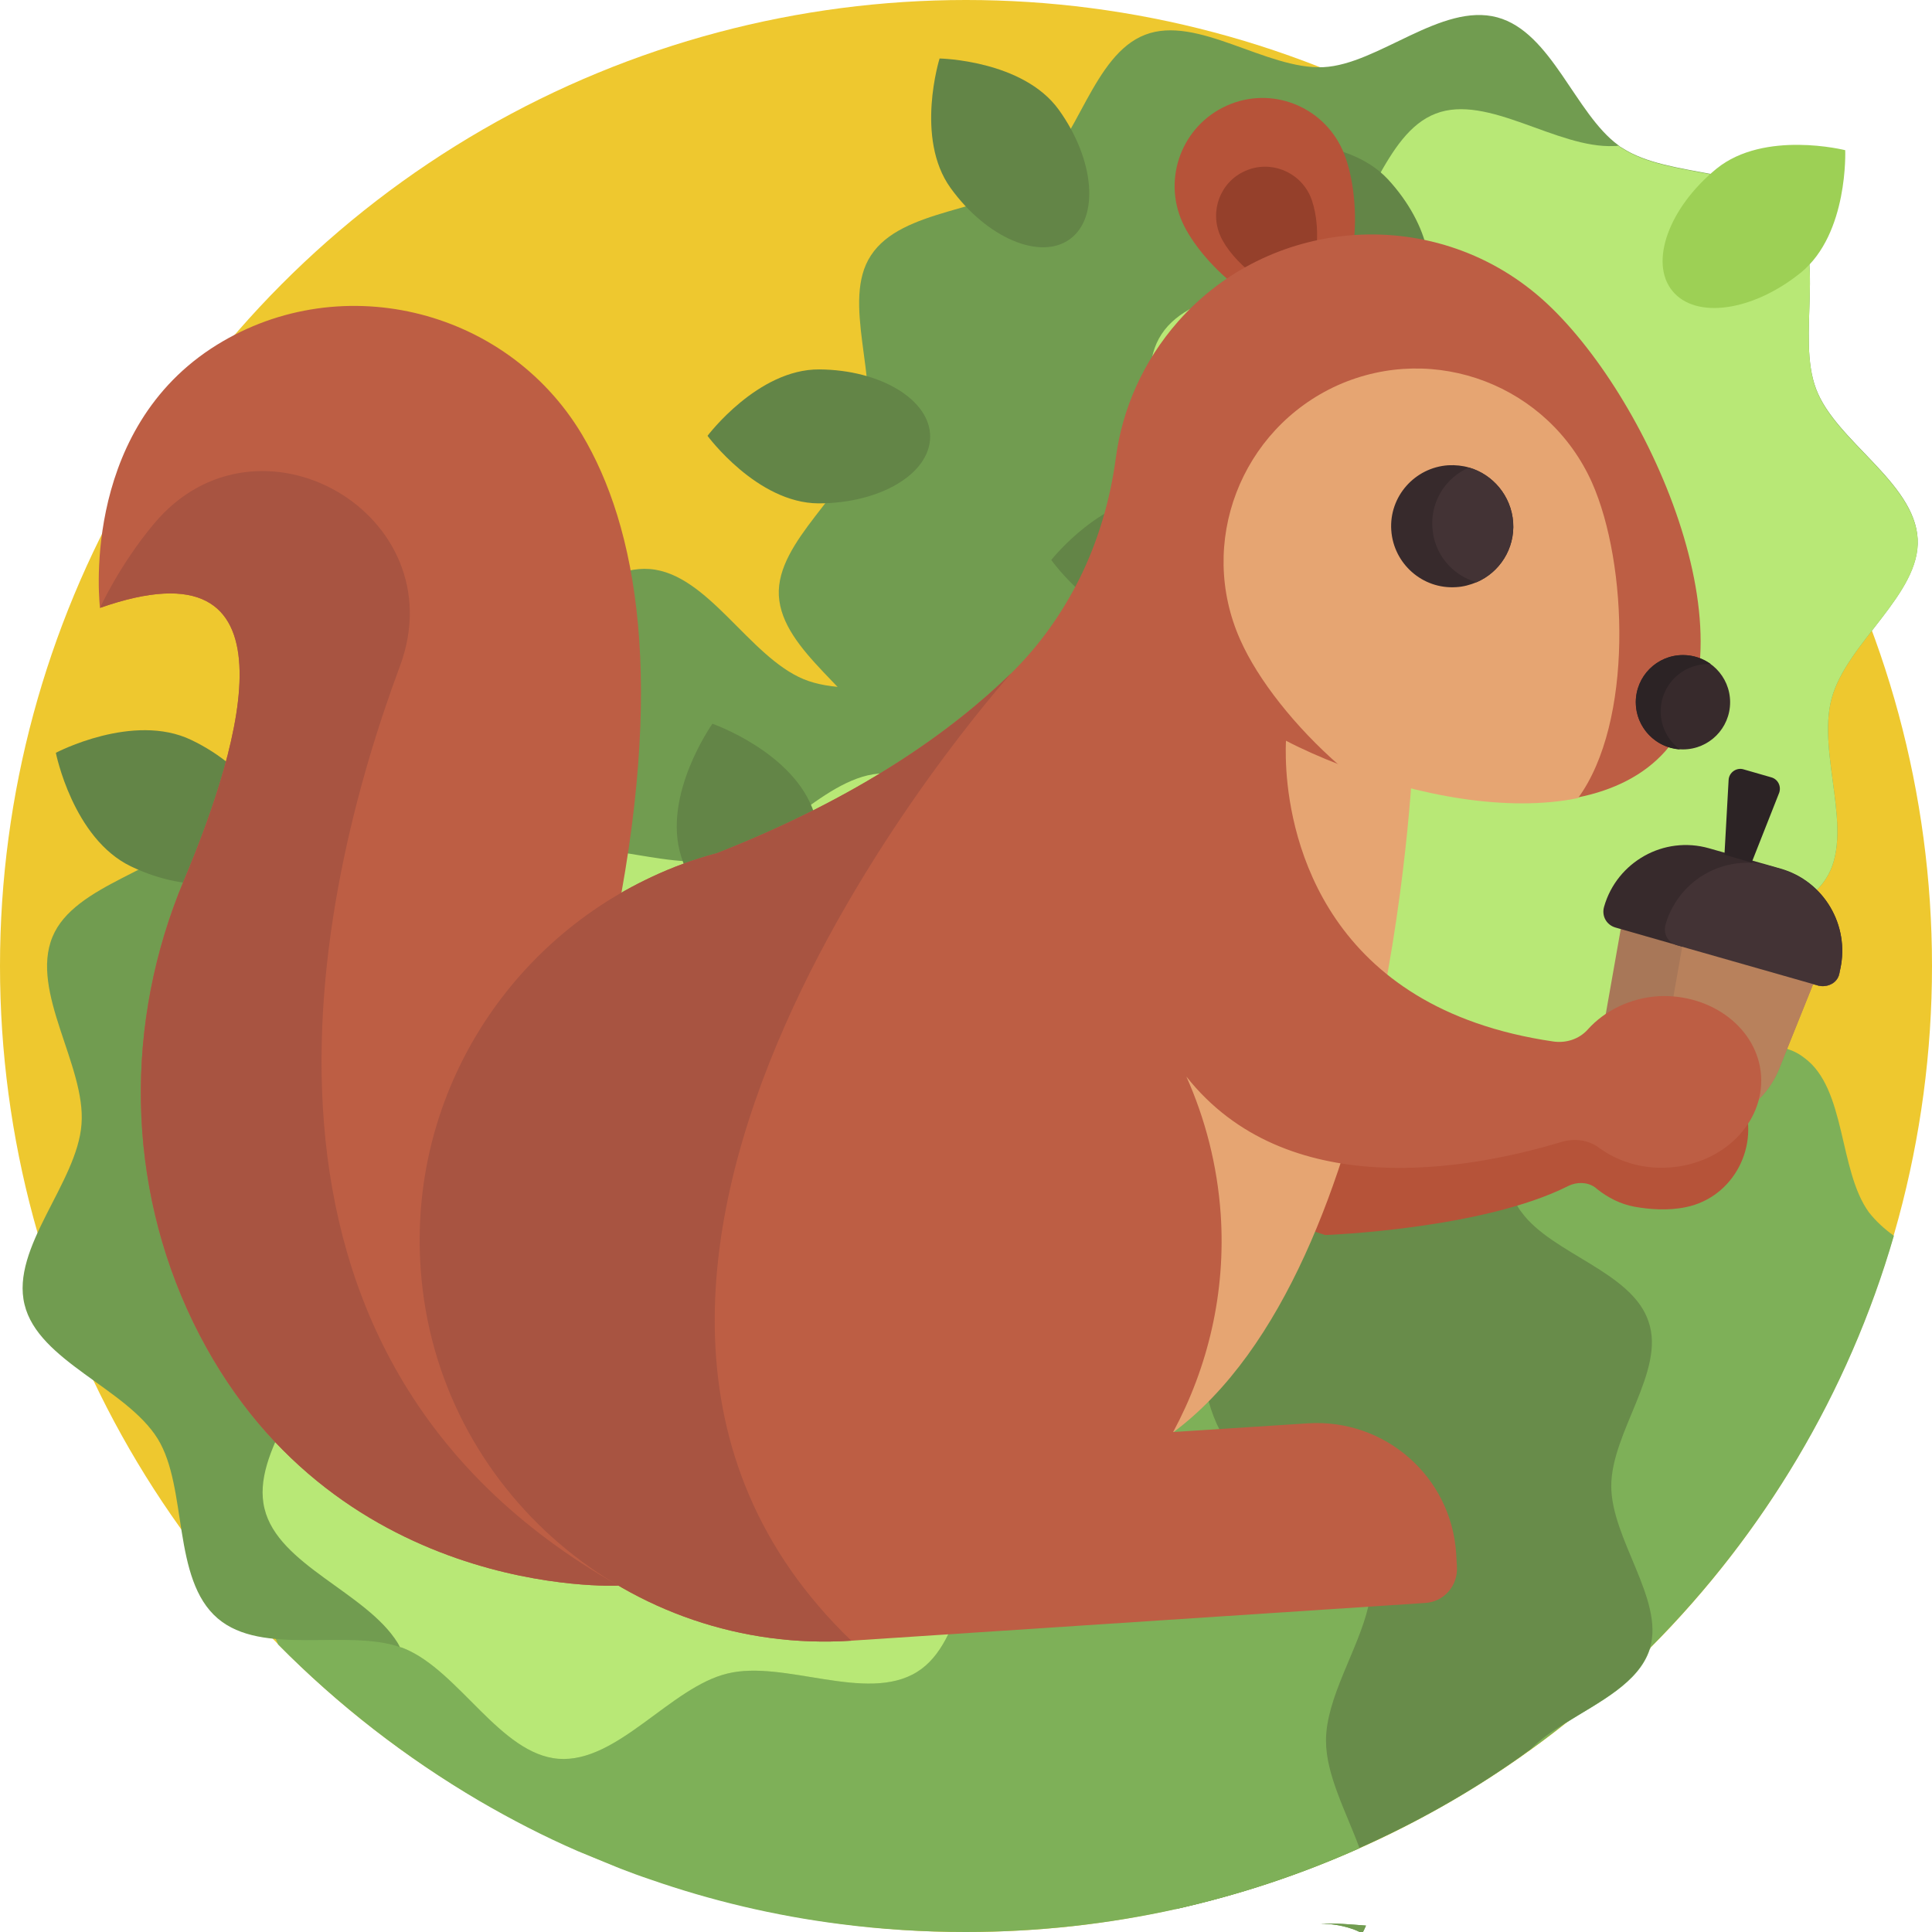 <?xml version="1.0" encoding="utf-8"?>
<!-- Generator: Adobe Illustrator 22.0.1, SVG Export Plug-In . SVG Version: 6.00 Build 0)  -->
<svg version="1.1" xmlns="http://www.w3.org/2000/svg" xmlns:xlink="http://www.w3.org/1999/xlink" x="0px" y="0px"
	 viewBox="0 0 512 512" style="enable-background:new 0 0 512 512;" xml:space="preserve">
<style type="text/css">
	.st0{fill:#4B71B4;}
	.st1{fill:#80B4E8;}
	.st2{fill:#594144;}
	.st3{fill:#B8E876;}
	.st4{fill:#E09122;}
	.st5{fill:#FBF355;}
	.st6{fill:#EEC82F;}
	.st7{fill:#CEA628;}
	.st8{fill:#9BC9EF;}
	.st9{fill:#9DD055;}
	.st10{fill:#5686C5;}
	.st11{fill:#3B5880;}
	.st12{fill:#C2E5FB;}
	.st13{fill:#446697;}
	.st14{fill:#D1F1A0;}
	.st15{fill:#ABD170;}
	.st16{fill:#9DBD6A;}
	.st17{fill:#649D53;}
	.st18{fill:#72B35D;}
	.st19{fill:#ABD68D;}
	.st20{fill:#7FB358;}
	.st21{fill:#920C50;}
	.st22{fill:#C60053;}
	.st23{fill:#530730;}
	.st24{fill:#600332;}
	.st25{fill:#D5AC2A;}
	.st26{fill:#EFD776;}
	.st27{fill:#A7C76D;}
	.st28{fill:#A43749;}
	.st29{fill:#DC4355;}
	.st30{fill:#E18696;}
	.st31{fill:#77A255;}
	.st32{fill:#628547;}
	.st33{fill:#6E994D;}
	.st34{fill:none;stroke:#54743C;stroke-width:8;stroke-linecap:round;stroke-miterlimit:10;}
	.st35{fill:#9BCF75;}
	.st36{fill:#CA8F80;}
	.st37{fill:#E6B8AB;}
	.st38{fill:#E2A18B;}
	.st39{fill:#8E3F2B;}
	.st40{fill:#D89988;}
	.st41{fill:#CFCFCF;}
	.st42{fill:#A64B2D;}
	.st43{fill:#FFFFFF;}
	.st44{fill:#CA801F;}
	.st45{fill:#719C50;}
	.st46{fill:#85B7E5;}
	.st47{fill:#4F7BA9;}
	.st48{fill:#674C50;}
	.st49{fill:#BAD7ED;}
	.st50{fill:#63494D;}
	.st51{fill:#503D3F;}
	.st52{fill:#638547;}
	.st53{fill:#56713E;}
	.st54{fill:#BB5135;}
	.st55{fill:#93C4EC;}
	.st56{fill:#CA8121;}
	.st57{fill:#FDFCFC;}
	.st58{fill:#A83A4F;}
	.st59{fill:#BD5E44;}
	.st60{fill:#688C4A;}
	.st61{fill:#7DA55A;}
	.st62{fill:#90BA51;}
	.st63{fill:none;}
	.st64{fill:#ABC287;}
	.st65{fill:#BDD993;}
	.st66{fill:none;stroke:#534046;stroke-width:15;stroke-linecap:round;stroke-linejoin:round;stroke-miterlimit:10;}
	.st67{fill:#413133;}
	.st68{fill:#34292B;}
	.st69{fill:#644B50;}
	.st70{fill:#CDACB7;}
	.st71{fill:#A83A4D;}
	.st72{fill:#413335;}
	.st73{fill:#DC6579;}
	.st74{fill:#4C393C;}
	.st75{fill:#527FAE;}
	.st76{fill:#92C2EA;}
	.st77{fill:#5B8C4A;}
	.st78{fill:#729C51;}
	.st79{fill:#AADB5E;}
	.st80{fill:#D66C53;}
	.st81{fill:#A65340;}
	.st82{fill:#B8594A;}
	.st83{fill:#79A754;}
	.st84{fill:#4E3B3E;}
	.st85{fill:#5E4649;}
	.st86{fill:#604A50;}
	.st87{fill:#685258;}
	.st88{fill:#765E66;}
	.st89{fill:#FCF69A;}
	.st90{fill:#D3CC84;}
	.st91{fill:#E6A572;}
	.st92{fill:#74A151;}
	.st93{fill:#6F994F;}
	.st94{fill:#CC6D7D;}
	.st95{fill:#AD6576;}
	.st96{fill:#95422D;}
	.st97{fill:#BE6850;}
	.st98{fill:#3B2F32;}
	.st99{fill:none;stroke:#46383B;stroke-width:15;stroke-linecap:round;stroke-miterlimit:10;}
	.st100{fill:none;stroke:#3B2F32;stroke-width:15;stroke-linecap:round;stroke-miterlimit:10;}
	.st101{fill:#D6CF77;}
	.st102{fill:#F5EF82;}
	.st103{fill:#4A383B;}
	.st104{fill:#CACACA;}
	.st105{fill:#48373A;}
	.st106{fill:#7AA8D2;}
	.st107{fill:#6E9150;}
	.st108{fill:#587441;}
	.st109{fill:#D76E51;}
	.st110{fill:#CCC475;}
	.st111{fill:#DDD57E;}
	.st112{fill:#F8F19C;}
	.st113{fill:#FBF58A;}
	.st114{fill:#C67F20;}
	.st115{fill:#AB6B1C;}
	.st116{fill:#C98020;}
	.st117{fill:#D99A41;}
	.st118{fill:#DBA35B;}
	.st119{fill:#9B5F1B;}
	.st120{fill:#97CF6D;}
	.st121{fill:#5380B1;}
	.st122{fill:#96D16A;}
	.st123{fill:#92BD50;}
	.st124{fill:#7EB058;}
	.st125{fill:#709A50;}
	.st126{fill:#5A8A4A;}
	.st127{fill:#D9D9D9;}
	.st128{fill:#75A3CD;}
	.st129{fill:#6E974F;}
	.st130{fill:#CA6D7D;}
	.st131{fill:#AB6576;}
	.st132{fill:#93422D;}
	.st133{fill:#A44B2D;}
	.st134{fill:#BC6850;}
	.st135{fill:#DFB52B;}
	.st136{fill:#4C3A3C;}
	.st137{fill:#473538;}
	.st138{fill:#382B2E;}
	.st139{fill:none;stroke:#FFFFFF;stroke-width:8;stroke-linecap:round;stroke-miterlimit:10;}
	.st140{fill:#90C0E8;}
	.st141{fill:none;stroke:#E09122;stroke-width:12;stroke-linecap:round;stroke-miterlimit:10;}
	.st142{fill:#DCAE2B;}
	.st143{fill:#F0D05A;}
	.st144{fill:#729E51;}
	.st145{fill:#E4BA36;}
	.st146{fill:#F8F283;}
	.st147{fill:#E4B6A9;}
	.st148{fill:#D78E30;}
	.st149{fill:#598A49;}
	.st150{fill:#B65339;}
	.st151{fill:#BA751F;}
	.st152{fill:#466A9F;}
	.st153{fill:#8BB34D;}
	.st154{fill:#9BCE54;}
	.st155{fill:#7F9F49;}
	.st156{fill:#D37F6D;}
	.st157{fill:#BB5E44;}
	.st158{fill:#93BB55;}
	.st159{fill:#B3E665;}
	.st160{fill:none;stroke:#4C393C;stroke-width:8;stroke-miterlimit:10;}
	.st161{fill:#97432D;}
	.st162{fill:#DAB12A;}
	.st163{fill:#5E914C;}
	.st164{fill:#5381B3;}
	.st165{fill:#6A8F4C;}
	.st166{fill:#628047;}
	.st167{fill:#E29D37;}
	.st168{fill:#6E555B;}
	.st169{fill:#91CA67;}
	.st170{fill:#476BA1;}
	.st171{fill:#6699D9;}
	.st172{fill:#503C3E;}
	.st173{fill:#413235;}
	.st174{fill:#CC916A;}
	.st175{fill:#BA8363;}
	.st176{fill:#D09571;}
	.st177{fill:#C98F68;}
	.st178{fill:#AA3B4D;}
	.st179{fill:#DA6075;}
	.st180{fill:#92452D;}
	.st181{fill:#A24B2D;}
	.st182{fill:#B76252;}
	.st183{fill:#87BD60;}
	.st184{fill:#78A7D2;}
	.st185{fill:#F9F38F;}
	.st186{fill:#E0D650;}
	.st187{fill:#AFE086;}
	.st188{fill:#9FD476;}
	.st189{fill:#9DD176;}
	.st190{fill:#8FC468;}
	.st191{fill:#7EAE58;}
	.st192{fill:#6F9850;}
	.st193{fill:#59884A;}
	.st194{fill:#638347;}
	.st195{fill:#B95135;}
	.st196{fill:#E5AB62;}
	.st197{fill:#733228;}
	.st198{fill:#803728;}
	.st199{fill:#6D974D;}
	.st200{fill:#99CD75;}
	.st201{fill:#93412C;}
	.st202{fill:#93C2EA;}
	.st203{fill:#CD926B;}
	.st204{fill:#E6AF8A;}
	.st205{fill:#E5DB4E;}
	.st206{fill:#FBF375;}
	.st207{fill:#779E54;}
	.st208{fill:#D3966D;}
	.st209{fill:#DA4355;}
	.st210{fill:#A83B4D;}
	.st211{fill:none;stroke:#594144;stroke-width:8;stroke-linecap:round;stroke-miterlimit:10;}
	.st212{fill:#E5A855;}
	.st213{fill:#EAC291;}
	.st214{fill:#96C252;}
	.st215{fill:#695055;}
	.st216{fill:#DC9C42;}
	.st217{fill:#8E5C1B;}
	.st218{fill:#F4EB6A;}
	.st219{fill:#CBC049;}
	.st220{fill:none;stroke:#B8E876;stroke-width:15;stroke-linecap:round;stroke-miterlimit:10;}
	.st221{fill:#A36A1C;}
	.st222{fill:#ECC94A;}
	.st223{fill:#91BEDA;}
	.st224{fill:#3D2F32;}
	.st225{fill:#A6394C;}
	.st226{fill:#33292B;}
	.st227{fill:#4F3D42;}
	.st228{fill:#638147;}
	.st229{fill:#CD8321;}
	.st230{fill:#D3CA4A;}
	.st231{fill:#E2A550;}
	.st232{fill:#B75135;}
	.st233{fill:#D4CD77;}
	.st234{fill:#F3EC80;}
	.st235{fill:#46383B;}
	.st236{fill:#82AA61;}
	.st237{fill:#8EBF69;}
	.st238{fill:#3C2E31;}
	.st239{fill:#C49F27;}
	.st240{fill:#D2BF7C;}
	.st241{fill:#F6E18D;}
	.st242{fill:#D6D6D6;}
	.st243{fill:#B5D7F2;}
	.st244{fill:#F1D467;}
	.st245{fill:#739FBD;}
	.st246{fill:#D0946C;}
	.st247{fill:#BE8767;}
	.st248{fill:#D0A829;}
	.st249{fill:#F6DF86;}
	.st250{fill:#EABA8D;}
	.st251{fill:#F0D1B8;}
	.st252{fill:#A5D0F1;}
	.st253{fill:#E3A13F;}
	.st254{fill:#F0FAFF;}
	.st255{fill:#B4D3E3;}
	.st256{fill:#80A5C3;}
	.st257{fill:#87AFD5;}
	.st258{fill:#B1D1E7;}
	.st259{fill:#AED66F;}
	.st260{fill:#91AA61;}
	.st261{fill:#A8384B;}
	.st262{fill:#CD8120;}
	.st263{fill:#E6AD56;}
	.st264{fill:none;stroke:#E6AD56;stroke-width:8;stroke-linecap:round;stroke-miterlimit:10;}
	.st265{fill:#9EBD68;}
	.st266{fill:#AAD16E;}
	.st267{fill:#86656B;}
	.st268{fill:#6D954D;}
	.st269{fill:#98CB75;}
	.st270{fill:#75A251;}
	.st271{fill:#91BD4F;}
	.st272{fill:none;stroke:#B8E078;stroke-width:8;stroke-linecap:round;stroke-miterlimit:10;}
	.st273{fill:none;stroke:#B8E078;stroke-width:8;stroke-linecap:round;stroke-linejoin:round;stroke-miterlimit:10;}
	.st274{fill:#8FBA4E;}
	.st275{fill:#B3E860;}
	.st276{fill:#E7A748;}
	.st277{fill:none;stroke:#B6E676;stroke-width:15;stroke-linecap:round;stroke-miterlimit:10;}
	.st278{fill:#639B53;}
	.st279{fill:#476B9F;}
	.st280{fill:#82B1DE;}
	.st281{fill:#A6533F;}
	.st282{fill:#C28A69;}
	.st283{fill:#64494E;}
	.st284{fill:#77565C;}
	.st285{fill:#4F3C40;}
	.st286{fill:#ECCCB1;}
	.st287{fill:#BF6F5C;}
	.st288{fill:none;stroke:#D4F1A7;stroke-width:10;stroke-linecap:round;stroke-miterlimit:10;}
	.st289{fill:none;stroke:#B8E876;stroke-width:10;stroke-linecap:round;stroke-miterlimit:10;}
	.st290{fill:#47688F;}
	.st291{fill:#3F5B78;}
	.st292{fill:#354E6C;}
	.st293{fill:#DAB12B;}
	.st294{fill:#C8A028;}
	.st295{fill:#F0D15C;}
	.st296{fill:#F8F28B;}
	.st297{fill:#F7F18D;}
	.st298{fill:#DED450;}
	.st299{fill:#F9F155;}
	.st300{fill:#A2CFF4;}
	.st301{fill:none;stroke:#594144;stroke-width:10;stroke-linecap:round;stroke-miterlimit:10;}
	.st302{fill:#F5F0AB;}
	.st303{fill:#496DA1;}
	.st304{fill:#5A85C7;}
	.st305{fill:#D7D7D7;}
	.st306{fill:#ADD3E6;}
	.st307{fill:#98B8C3;}
	.st308{fill:#CDCECF;}
	.st309{fill:#BF4F69;}
	.st310{fill:#A83448;}
	.st311{fill:#A4DAF7;}
	.st312{fill:#81A861;}
	.st313{fill:#82A549;}
	.st314{fill:#B6E676;}
	.st315{fill:#8CBD69;}
	.st316{fill:#ECC62F;}
	.st317{fill:#F4EA80;}
	.st318{fill:#D6AD2B;}
	.st319{fill:#6F9151;}
	.st320{fill:#46699C;}
	.st321{fill:#4A373A;}
	.st322{fill:#89B04C;}
	.st323{fill:#99CC53;}
	.st324{fill:#B1E465;}
	.st325{fill:#E19E3B;}
	.st326{fill:#C05970;}
	.st327{fill:#D95F74;}
	.st328{fill:#74A8DE;}
	.st329{fill:#C47C1E;}
	.st330{fill:#719A51;}
	.st331{fill:#A8D95E;}
	.st332{fill:#D46C53;}
	.st333{fill:#A45340;}
	.st334{fill:#B6594A;}
	.st335{fill:#79A554;}
	.st336{fill:#B6DAF7;}
	.st337{fill:#739F51;}
	.st338{fill:#DDB32B;}
	.st339{fill:#DE8F22;}
	.st340{fill:none;stroke:#46383B;stroke-width:8;stroke-linecap:round;stroke-miterlimit:10;}
	.st341{fill:none;stroke:#3B2F32;stroke-width:8;stroke-linecap:round;stroke-miterlimit:10;}
	.st342{fill:#C8C8C8;}
	.st343{fill:#7F9D49;}
	.st344{fill:#BA5E44;}
	.st345{fill:#92B955;}
	.st346{fill:#D17F6D;}
	.st347{fill:#5D8F4C;}
	.st348{fill:#B75334;}
	.st349{fill:#CA6D57;}
	.st350{fill:#A4574D;}
	.st351{fill:#7FB1E6;}
	.st352{fill:#77A3CD;}
	.st353{fill:#90BA4F;}
	.st354{fill:#5C8F4B;}
	.st355{fill:#ACDE5D;}
	.st356{fill:#6FAC5A;}
	.st357{fill:none;stroke:#9DD055;stroke-width:10;stroke-linecap:round;stroke-miterlimit:10;}
	.st358{fill:#AD5643;}
	.st359{fill:#B96052;}
	.st360{fill:#CB8D84;}
	.st361{fill:#CC6C56;}
	.st362{fill:#DE9A8E;}
	.st363{fill:#D37B6A;}
	.st364{fill:#A87758;}
	.st365{fill:#372A2C;}
	.st366{fill:#B8815C;}
	.st367{fill:#433335;}
	.st368{fill:#2C2325;}
	.st369{fill:#95402B;}
	.st370{fill:#A85441;}
	.st371{fill:#D2C74B;}
	.st372{fill:#B25945;}
	.st373{fill:none;stroke:#594144;stroke-width:15;stroke-linecap:round;stroke-miterlimit:10;}
	.st374{fill:none;stroke:#594144;stroke-width:12;stroke-linecap:round;stroke-miterlimit:10;}
	.st375{fill:#8F473B;}
	.st376{fill:#453538;}
	.st377{fill:#517DAB;}
	.st378{fill:#75A050;}
	.st379{fill:#A5384D;}
	.st380{fill:#CC6075;}
	.st381{fill:#F26B7F;}
	.st382{fill:#C67189;}
	.st383{fill:#B26980;}
	.st384{fill:#D87990;}
	.st385{fill:#F2869B;}
	.st386{fill:#EF8499;}
	.st387{fill:#649CD7;}
	.st388{fill:#639CDB;}
	.st389{fill:#C8ED8D;}
	.st390{fill:#A9DB83;}
	.st391{fill:#9BCF76;}
	.st392{fill:#7EAC58;}
	.st393{fill:#8CC463;}
	.st394{fill:#7FAC5B;}
	.st395{fill:#769C55;}
	.st396{fill:#6A894D;}
	.st397{fill:#769B56;}
	.st398{fill:#9BCC75;}
	.st399{fill:#AF5641;}
	.st400{fill:#F4D576;}
	.st401{fill:#76A055;}
	.st402{fill:#628347;}
	.st403{fill:#4F7B9F;}
	.st404{fill:#466D86;}
	.st405{fill:#4D789C;}
</style>
<g id="BULINE">
	<circle id="XMLID_1870_" class="st6" cx="256" cy="256" r="256"/>
</g>
<g id="Icons">
	<g id="XMLID_1733_">
		<g id="XMLID_1871_">
			<path id="XMLID_1981_" class="st45" d="M362,510.3c-0.3,0.7-0.6,1.4-1,2c-1.1-0.5-2.1-1-3.2-1.3c-2.5-0.8-5.1-1.2-7.9-1.2
				C353.8,509.6,357.9,510,362,510.3z"/>
			<path id="XMLID_1982_" class="st124" d="M501.9,327.5c-12.1,41.8-34.6,79.1-64.5,109.1c0,0.2-0.1,0.3-0.2,0.5
				c-2.9,8.9-13.3,13.9-22.4,19.6c-3,2.4-6,4.7-9.1,6.9c-1.2,0.8-2.3,1.7-3.5,2.5c-13.1,9.2-27.2,17.1-42,23.7
				c-15.4,6.9-31.6,12.3-48.5,16.1c-9.4-9-7.9-29.1-15.6-39.7c-8-11.1-29.4-15.8-33.7-29.1c-0.5-1.5-0.7-3.1-0.8-4.7
				c-0.2-12,10.9-26.1,10.9-38.6c0-0.4,0-0.9,0-1.3c-0.8-13.9-14.2-29.6-10.2-42c2.4-7.4,10-12.1,17.7-16.7
				c3.6-2.2,7.3-4.4,10.4-6.8c2.2-1.7,4.1-3.5,5.6-5.6c1-1.4,1.9-2.9,2.6-4.6c1.3-3,2.3-6.4,3.2-9.9c1.5-6.1,2.7-12.6,5.1-18
				c0.1-0.3,0.3-0.7,0.4-1c1.4-3.1,3.3-5.7,5.9-7.6c0.1,0,0.1-0.1,0.2-0.1c3.1-2.2,6.9-3.1,11.1-3.4c7.9-0.5,17,1.3,25.1,1
				c0.2,0,0.3,0,0.5,0c2.6-0.1,5.2-0.5,7.5-1.2c2.4-0.8,4.7-2,7-3.6c3.7-2.5,7.2-5.8,10.9-8.9c6.4-5.5,12.9-10.5,20.2-10.5
				c10.2,0,18.8,9.7,27.5,16.7c0.6,0.5,1.1,0.9,1.7,1.3c0.7,0.6,1.5,1.1,2.2,1.6c1.9,1.2,3.7,2.3,5.6,3c0.3,0.2,0.7,0.3,1.1,0.4
				c2.3,0.7,4.7,1.1,7.3,1.2c7.3,0.4,15.6-1.1,23-1.1c3.3,0,6.5,0.3,9.3,1.2c1.7,0.5,3.3,1.3,4.7,2.4c11.2,8.1,9.1,29.9,17.2,41
				C497.2,323.7,499.4,325.7,501.9,327.5z"/>
			<path id="XMLID_1963_" class="st60" d="M427,393.8c0,14,14,30.1,10.3,42.8c0,0.2-0.1,0.3-0.2,0.5c-2.9,8.9-13.3,13.9-22.4,19.6
				c-3.4,2.1-6.6,4.3-9.1,6.9c-1.2,0.8-2.3,1.7-3.5,2.5c-13.1,9.2-27.2,17.1-42,23.7c-15.4,6.9-31.6,12.3-48.5,16.1
				c-9.4-9-7.9-29.1-15.6-39.7c-8-11.1-29.4-15.8-33.7-29.1c-0.5-1.5-0.7-3.1-0.8-4.7c-0.2-12,10.9-26.1,10.9-38.6
				c0-0.4,0-0.9,0-1.3c-0.8-13.9-14.2-29.6-10.2-42c2.4-7.4,10-12.1,17.7-16.7c3.6-2.2,7.3-4.4,10.4-6.8c2.2-1.7,4.1-3.5,5.6-5.6
				c1-1.4,1.9-2.9,2.6-4.6c1.3-3,2.3-6.4,3.2-9.9c1.5-6.1,2.7-12.6,5.1-18c0.1-0.3,0.3-0.7,0.4-1c1.4-3.1,3.3-5.7,5.9-7.6
				c0.1,0,0.1-0.1,0.2-0.1c3.1-2.2,6.9-3.1,11.1-3.4c7.9-0.5,17,1.3,25.1,1c0.2,0,0.4,0,0.6,0c4.3,0.1,8.8-0.3,13.4-0.7
				c8.4-0.7,16.7-1,22.4,3.2c3.3,2.4,5.5,6.1,7.1,10.3c0.5,1.4,1,2.8,1.4,4.3c1.1,3.8,1.9,7.8,2.9,11.6c1.1,4.6,2.5,9.1,4.6,12.7
				c0.4,0.7,0.8,1.4,1.3,2c8,11.1,29.4,15.8,33.7,29.1C441.4,363.3,427,379.6,427,393.8z"/>
			<path id="XMLID_1949_" class="st45" d="M362,510.3c-0.3,0.7-0.6,1.4-1,2c-1.1-0.5-2.1-1-3.2-1.3c-2.5-0.8-5.1-1.2-7.9-1.2
				C353.8,509.6,357.9,510,362,510.3z"/>
			<path id="XMLID_1950_" class="st124" d="M362.6,425.8c-2.7,11.5-11.2,24.1-11.2,35.5c0,9.1,5.4,19,8.9,28.5
				c-15.4,6.9-31.6,12.3-48.5,16.1c-18,4-36.7,6.1-55.9,6.1c-11.3,0-22.4-0.7-33.2-2.1c-17.4-2.2-34.2-6.2-50.3-11.8
				c-2.7-0.9-5.4-1.9-8-2.9h0l-11.2-4.6c-9-3.9-17.7-8.4-26.1-13.3h0c-19.6-11.5-37.6-25.5-53.4-41.5c-0.2-0.5-0.4-0.9-0.6-1.4
				c-2.8-7.2-4.8-14.2-2.8-20.4c0.8-2.4,2-4.5,3.6-6.4c3.7-4.4,9.1-7.9,14.7-11.3c7.1-4.3,14.4-8.5,18.6-14.1
				c1.8-2.5,3.1-5.4,4.2-8.5c1.6-4.7,2.7-9.9,3.9-15c2.1-8.7,4.6-17,10.7-21.4c9.1-6.7,23.9-2.9,36.8-2.7c4.2,0.1,8.2-0.2,11.7-1.4
				c4.4-1.4,8.7-4.5,12.9-8c1.5-1.3,3-2.6,4.5-3.9c5.9-5.1,11.8-10.2,18.2-12.3c2-0.6,4-1,6-1c15.1,0,27,19.5,40.6,24.8
				c0.4,0.2,0.8,0.3,1.2,0.4c6.4,2.1,14.2,1.4,22,0.8c4.4-0.4,8.7-0.7,12.8-0.6c2.8,0.1,5.5,0.4,8,1.2c2.1,0.6,4,1.5,5.8,2.8
				c7.1,5.1,9.3,15.2,11.6,25.2c0.7,3,1.4,5.9,2.2,8.8c0.8,2.8,1.8,5.4,3,7.7c0.6,1.2,1.3,2.3,2,3.3c8.8,12.1,32.2,17.3,36.9,31.8
				C363.8,417.6,363.6,421.6,362.6,425.8z"/>
			<g id="XMLID_1899_">
				<path id="XMLID_1907_" class="st45" d="M265.9,398.4c-10.4,12.2-9.9,36.7-22.9,44.7c-13.4,8.3-35.2-3.3-50.2,0.4
					c-15.1,3.6-29.2,23.8-44.8,22.6c-15.4-1.2-26.3-23.2-40.8-29.2c-0.4-0.2-0.8-0.3-1.2-0.4c-14.1-4.9-36.5,2.5-48.3-7.6
					c-12.2-10.4-7.9-34.6-15.9-47.6c-8.3-13.4-31.7-20.6-35.3-35.6c-3.7-15.1,14-32.3,15.1-47.8c1.2-15.4-13.7-35-7.7-49.6
					c5.8-14.1,30-17.6,40.4-29.8c10.4-12.2,9.9-36.7,22.9-44.7c13.4-8.3,35.2,3.3,50.2-0.4c15.1-3.6,29.2-23.8,44.8-22.6
					c15.4,1.2,26.3,23.2,40.8,29.2c14.1,5.8,37.3-2.3,49.5,8c11.9,10.1,8.1,33.3,15.3,46.5c0.2,0.4,0.4,0.7,0.6,1.1
					c8.3,13.4,31.7,20.6,35.3,35.6c3.7,15.1-14,32.3-15.1,47.8c-1.2,15.4,13.7,35,7.7,49.6C300.5,382.7,276.2,386.2,265.9,398.4z"/>
				<path id="XMLID_1906_" class="st3" d="M265.9,398.4c-10.4,12.2-9.9,36.7-22.9,44.7c-13.4,8.3-35.2-3.3-50.2,0.4
					c-15.1,3.6-29.2,23.8-44.8,22.6c-15.4-1.2-26.3-23.2-40.8-29.2c-0.4-0.2-0.8-0.3-1.2-0.4c-0.2-0.4-0.4-0.7-0.6-1.1
					c-8.3-13.4-31.7-20.6-35.3-35.6c-3.7-15.1,14-32.3,15.1-47.8c1.2-15.4-13.7-35-7.7-49.6c5.8-14.1,30-17.6,40.4-29.8
					c10.4-12.2,9.9-36.7,22.9-44.7c13.4-8.3,35.2,3.3,50.2-0.3c15.1-3.6,29.2-23.8,44.7-22.6c15.4,1.2,26.3,23.2,40.8,29.2
					c0.4,0.2,0.8,0.3,1.2,0.4c0.2,0.4,0.4,0.7,0.6,1.1c8.3,13.4,31.7,20.6,35.3,35.6c3.7,15.1-14,32.3-15.1,47.8
					c-1.2,15.4,13.7,35,7.7,49.6C300.5,382.7,276.2,386.2,265.9,398.4z"/>
				<path id="XMLID_1905_" class="st3" d="M308.5,287.8c-16.6,4.1-32-0.6-34.5-10.6c-2.5-9.9,9-21.3,25.5-25.4s34.5,10.6,34.5,10.6
					S325.1,283.7,308.5,287.8z"/>
				<path id="XMLID_1904_" class="st45" d="M199.3,345.3c-12-12.2-15.7-27.9-8.4-35.1s22.9-3.1,34.9,9.1c12,12.2,8.4,35.1,8.4,35.1
					S211.2,357.5,199.3,345.3z"/>
				<path id="XMLID_1903_" class="st52" d="M215.8,215.6c5.2,16.3,1.5,32-8.3,35.1c-9.8,3.1-21.9-7.6-27-23.8s8.3-35.1,8.3-35.1
					S210.6,199.4,215.8,215.6z"/>
				<path id="XMLID_1902_" class="st52" d="M122.4,268.6c15.3,7.7,23.9,21.3,19.3,30.4c-4.6,9.2-20.7,10.4-36,2.7
					s-19.3-30.4-19.3-30.4S107.1,261,122.4,268.6z"/>
				<path id="XMLID_1901_" class="st52" d="M141.5,159.3c3.1,16.8-2.5,31.9-12.6,33.8c-10.1,1.9-20.8-10.2-23.9-27
					c-3.1-16.8,12.6-33.8,12.6-33.8S138.4,142.5,141.5,159.3z"/>
				<path id="XMLID_1900_" class="st52" d="M50.7,196.1c15.4,7.4,24.3,20.8,19.9,30.1c-4.4,9.2-20.5,10.8-35.9,3.4
					c-15.4-7.4-19.9-30.1-19.9-30.1S35.3,188.7,50.7,196.1z"/>
			</g>
			<g id="XMLID_1890_">
				<path id="XMLID_1898_" class="st45" d="M485.4,185.1c-4,14.8,6.4,35.8-1.6,47.9c-8.2,12.6-31.7,11.5-43.2,20.7
					c-11.6,9.3-15.6,32.5-29.5,37.8c-13.8,5.3-32.1-9.3-47.2-8.6c-0.4,0-0.8,0-1.2,0.1c-14.2,1.5-30.5,17-44.9,13.1
					c-14.8-4-20.9-26.7-33.1-34.7c-12.6-8.2-35.8-4.9-45-16.4c-9.3-11.6-1.1-33.6-6.4-47.5c-5.2-13.8-26.1-24.7-26.9-39.7
					c-0.7-14.5,18.8-27.4,22.8-42.2c4-14.8-6.4-35.8,1.6-47.9c8.2-12.6,31.7-11.5,43.2-20.7c11.6-9.3,15.6-32.5,29.5-37.8
					c13.8-5.3,32.1,9.3,47.2,8.6c14.5-0.7,31.3-17.2,46.1-13.2c14.4,3.9,20.6,25.5,32.1,33.9c0.3,0.3,0.6,0.5,1,0.7
					c12.6,8.2,35.8,4.9,45,16.4c9.3,11.6,1.1,33.6,6.4,47.5c5.2,13.8,26.1,24.7,26.9,39.7C509,157.4,489.4,170.3,485.4,185.1z"/>
				<path id="XMLID_1897_" class="st3" d="M485.4,185.1c-4,14.8,6.4,35.8-1.6,47.9c-8.2,12.6-31.7,11.5-43.2,20.7
					c-11.6,9.3-15.6,32.5-29.5,37.8c-13.8,5.3-32.1-9.3-47.2-8.6c-0.4,0-0.8,0-1.2,0.1c-0.3-0.3-0.6-0.5-1-0.7
					c-12.6-8.2-35.8-4.9-45-16.4c-9.3-11.6-1.1-33.6-6.4-47.5c-5.3-13.8-26.1-24.7-26.9-39.7c-0.7-14.5,18.8-27.4,22.8-42.2
					c4-14.8-6.4-35.8,1.6-47.9c8.2-12.6,31.7-11.5,43.2-20.7c11.6-9.3,15.6-32.5,29.5-37.8c13.8-5.3,32.1,9.3,47.2,8.6
					c0.4,0,0.8,0,1.2-0.1c0.3,0.3,0.6,0.5,1,0.7c12.6,8.2,35.8,4.9,45,16.4c9.3,11.6,1.1,33.6,6.4,47.5
					c5.2,13.8,26.1,24.7,26.9,39.7C509,157.4,489.4,170.3,485.4,185.1z"/>
				<path id="XMLID_1896_" class="st9" d="M477.3,72.2c-12.7,10.3-27.9,12.5-34.1,4.9c-6.2-7.6-0.9-22.1,11.7-32.4
					c12.7-10.3,34.1-4.9,34.1-4.9S489.9,61.9,477.3,72.2z"/>
				<path id="XMLID_1895_" class="st45" d="M406.3,166.3c-15.3-5.7-25-17.7-21.6-26.9s18.6-12,33.9-6.4s21.6,26.9,21.6,26.9
					S421.6,172,406.3,166.3z"/>
				<path id="XMLID_1894_" class="st52" d="M367.8,47.5c11.1,12,14.3,27.1,7.1,33.7c-7.2,6.7-22,2.4-33.1-9.6
					c-11.1-12-7.1-33.7-7.1-33.7S356.7,35.6,367.8,47.5z"/>
				<path id="XMLID_1893_" class="st52" d="M308.6,131.4c16.3,0.4,29.3,8.7,29.1,18.4c-0.2,9.8-13.7,17.4-30,17
					s-29.1-18.4-29.1-18.4S292.3,131,308.6,131.4z"/>
				<path id="XMLID_1892_" class="st52" d="M280.6,29.1c9.5,13.2,10.8,28.6,2.9,34.3c-7.9,5.7-22.1-0.4-31.6-13.6S249,15.5,249,15.5
					S271.1,15.9,280.6,29.1z"/>
				<path id="XMLID_1891_" class="st52" d="M217.1,97.9c16.3,0.1,29.5,8.1,29.4,17.9s-13.3,17.6-29.6,17.6
					c-16.3-0.1-29.4-17.9-29.4-17.9S200.8,97.8,217.1,97.9z"/>
			</g>
			<g id="XMLID_1872_">
				<path id="XMLID_1889_" class="st150" d="M351.2,327.3c0,0,41.6-1.5,64.4-13c2.2-1.1,5-1.1,7,0.3c0.2,0.1,0.3,0.2,0.5,0.4
					c3,2.4,6.3,4.1,10.1,4.8c3.9,0.7,8.8,1.1,13.6,0.1c12.7-2.6,19.8-16.4,15-28.5l-0.7-1.8l-63,5.5l-42.2,1.4l-10.6,5.9l-2.4,22.2
					L351.2,327.3z"/>
				<g id="XMLID_1883_">
					<path id="XMLID_1888_" class="st364" d="M482.7,255.4l-2.2,5.4l-9,22.4c-3.5,8.7-11.6,14.4-20.5,15.1c-2.8,0.2-5.7,0-8.6-0.8
						c-11.9-3.4-19.3-15.3-17.1-27.4l4.2-23.8l1-5.8L482.7,255.4z"/>
					<path id="XMLID_1887_" class="st365" d="M487.4,258.2c-0.3,1.2-1.1,2.1-2.1,2.6c-1,0.5-2.2,0.7-3.4,0.4l-53.8-15.4
						c-2.4-0.7-3.7-3.1-3-5.5c1.7-6,5.7-10.7,10.7-13.5c5-2.8,11.1-3.7,17.1-2l19,5.4c11.5,3.3,18.3,15,15.8,26.5
						C487.6,257.3,487.5,257.7,487.4,258.2z"/>
					<path id="XMLID_1886_" class="st366" d="M487.4,258.2c-0.3,1.2-1.1,2.1-2.1,2.6c-1,0.5-2.2,0.7-3.4,0.4l-1.4-0.4l-9,22.4
						c-3.5,8.7-11.6,14.4-20.5,15.1c-7.2-5.3-11-14.4-9.4-23.6l4.2-23.8l1-5.8l40.8,11.7C487.6,257.3,487.5,257.7,487.4,258.2z"/>
					<path id="XMLID_1885_" class="st367" d="M487.4,258.2c-0.3,1.2-1.1,2.1-2.1,2.6c-1,0.5-2.2,0.7-3.4,0.4l-37.5-10.7
						c-2.4-0.7-3.7-3.1-3-5.5c0.1-0.5,0.3-0.9,0.4-1.3c1.9-5.3,5.6-9.6,10.3-12.2c5-2.8,11.1-3.7,17.1-2l2.7,0.8
						c11.5,3.3,18.3,15,15.8,26.5C487.6,257.3,487.5,257.7,487.4,258.2z"/>
					<path id="XMLID_1884_" class="st368" d="M464.2,228.6l-7.2-2.1l1.1-19.8c0.1-2,2.1-3.4,4-2.8l7.3,2.1c1.8,0.5,2.7,2.4,2.1,4.1
						L464.2,228.6z"/>
				</g>
				<path id="XMLID_1882_" class="st150" d="M355.8,39.8c5.2,11.7,5.1,37.1-6.6,42.3c-11.7,5.2-30.7-11.6-35.9-23.3
					c-5.2-11.7,0-25.5,11.8-30.8S350.6,28.1,355.8,39.8z"/>
				<path id="XMLID_1881_" class="st369" d="M347.2,51.9c2.9,6.6,2.9,20.8-3.7,23.7c-6.6,2.9-17.2-6.5-20.1-13.1
					c-2.9-6.6,0-14.3,6.6-17.2C336.5,42.4,344.2,45.3,347.2,51.9z"/>
				<path id="XMLID_1880_" class="st91" d="M374.6,197.9c0,0-4.6,137.7-63.7,181.7l-30.3-78.6c0,0,22.5-68.7,29.5-80.3
					c7-11.6,50.5-63.4,50.5-63.4L374.6,197.9z"/>
				<path id="XMLID_1879_" class="st59" d="M162.2,249.4l1.7,170.8c0,0-76.9,3.9-112.7-69.8c-17.8-36.7-18.3-79.4-2.5-117
					c15.7-37.2,31-91-22.2-72.3c0,0-5.6-45.6,29.4-68.7c33-21.7,78-11.2,98.3,22.7C168.7,139.4,176.7,180.4,162.2,249.4z"/>
				<path id="XMLID_1878_" class="st59" d="M466.7,285.1c0.8,12.5-10.1,23.4-24.4,24.3c-7,0.5-13.6-1.6-18.5-5.2
					c-2.8-2.1-6.5-2.6-9.9-1.6c-25.2,7.6-73.1,16.1-99.5-17.3c5,11.2,8.2,23.5,9.1,36.5c1.4,20.8-3.4,40.6-12.6,57.7l35.7-2.3
					c20.4-1.3,38,14.1,39.3,34.5l0.2,3.5c0.3,5-3.4,9.3-8.4,9.6l-152.1,10c-58.5,3.8-109.9-39.8-114.1-98.3
					c-3.3-45.4,22.4-86,61.2-104.1c5.5-2.6,11.3-4.7,17.3-6.3c37.7-14.8,62.2-32.3,78-47.7c0,0,0.1-0.1,0.1-0.1
					c7.4-7.3,13.4-15.8,18-25c4.9-9.9,8.1-20.7,9.6-31.9c1.7-13,7.2-25.6,16.5-36.2c12.1-13.7,28.4-21.3,45.2-22.8
					c18-1.6,36.6,3.9,51.2,16.8c28.2,25,57.6,91.7,32.7,119.9c-5.7,6.4-13.7,10.3-23,12.2c-18.6,3.7-42.3-0.6-63.2-8.6l0,0
					c0,0-0.1,0-0.2-0.1c-4.9-1.9-9.7-4-14.1-6.3c0,0-0.2,3,0.1,7.9c1.2,18.3,10.4,63,70.7,71.8c3.4,0.5,6.9-0.6,9.2-3.2
					c4.4-4.9,11.1-8.3,18.7-8.8C453.6,263.3,465.9,272.6,466.7,285.1z"/>
				<path id="XMLID_1877_" class="st91" d="M328.7,169.6c4.7,10.6,14.6,23.1,26.3,33.3c20.9,8.1,44.6,12.4,63.2,8.6
					c14.7-20.1,13.2-62.2,3.7-83.6c-11.5-25.7-41.6-37.3-67.4-25.8C328.8,113.7,317.2,143.9,328.7,169.6z"/>
				<path id="XMLID_1876_" class="st370" d="M163.9,420.2c0,0-76.9,3.9-112.7-69.8c-17.8-36.7-18.3-79.4-2.5-117
					c15.7-37.2,31-91-22.2-72.3c0,0,5.1-11.3,14.3-22.3c27.5-32.9,80.1-2.5,65.2,37.7C83.7,236.4,55.3,358.8,163.9,420.2z"/>
				<path id="XMLID_1875_" class="st370" d="M225.6,434.8c-58.5,3.8-109.9-39.8-114.1-98.3c-3.3-45.4,22.4-86,61.2-104.1
					c5.5-2.6,11.3-4.7,17.3-6.3c37.7-14.8,62.2-32.3,78-47.7C264.7,182.2,125.4,338.3,225.6,434.8z"/>
				<path id="XMLID_1874_" class="st365" d="M401,138.4c0.5,7-3.6,13.3-9.7,15.9c-1.7,0.7-3.5,1.2-5.4,1.3
					c-8.9,0.6-16.6-6.2-17.2-15.1c-0.6-8.9,6.2-16.6,15.1-17.2c1.9-0.1,3.8,0.1,5.5,0.6C395.6,125.7,400.5,131.4,401,138.4z"/>
				<path id="XMLID_1873_" class="st367" d="M401,138.4c0.5,7-3.6,13.3-9.7,15.9c-6.4-1.8-11.3-7.5-11.7-14.5
					c-0.5-7,3.6-13.3,9.7-15.9C395.6,125.7,400.5,131.4,401,138.4z"/>
			</g>
		</g>
		<circle class="st365" cx="446" cy="186.1" r="12.5"/>
		<path id="XMLID_1734_" class="st368" d="M440.1,188.5c0-6.9,5.6-12.5,12.5-12.5c0.3,0,0.5,0,0.8,0c-2.1-1.5-4.6-2.4-7.4-2.4
			c-6.9,0-12.5,5.6-12.5,12.5c0,6.6,5.2,12.1,11.7,12.5C442.1,196.3,440.1,192.7,440.1,188.5z"/>
	</g>
</g>
</svg>
